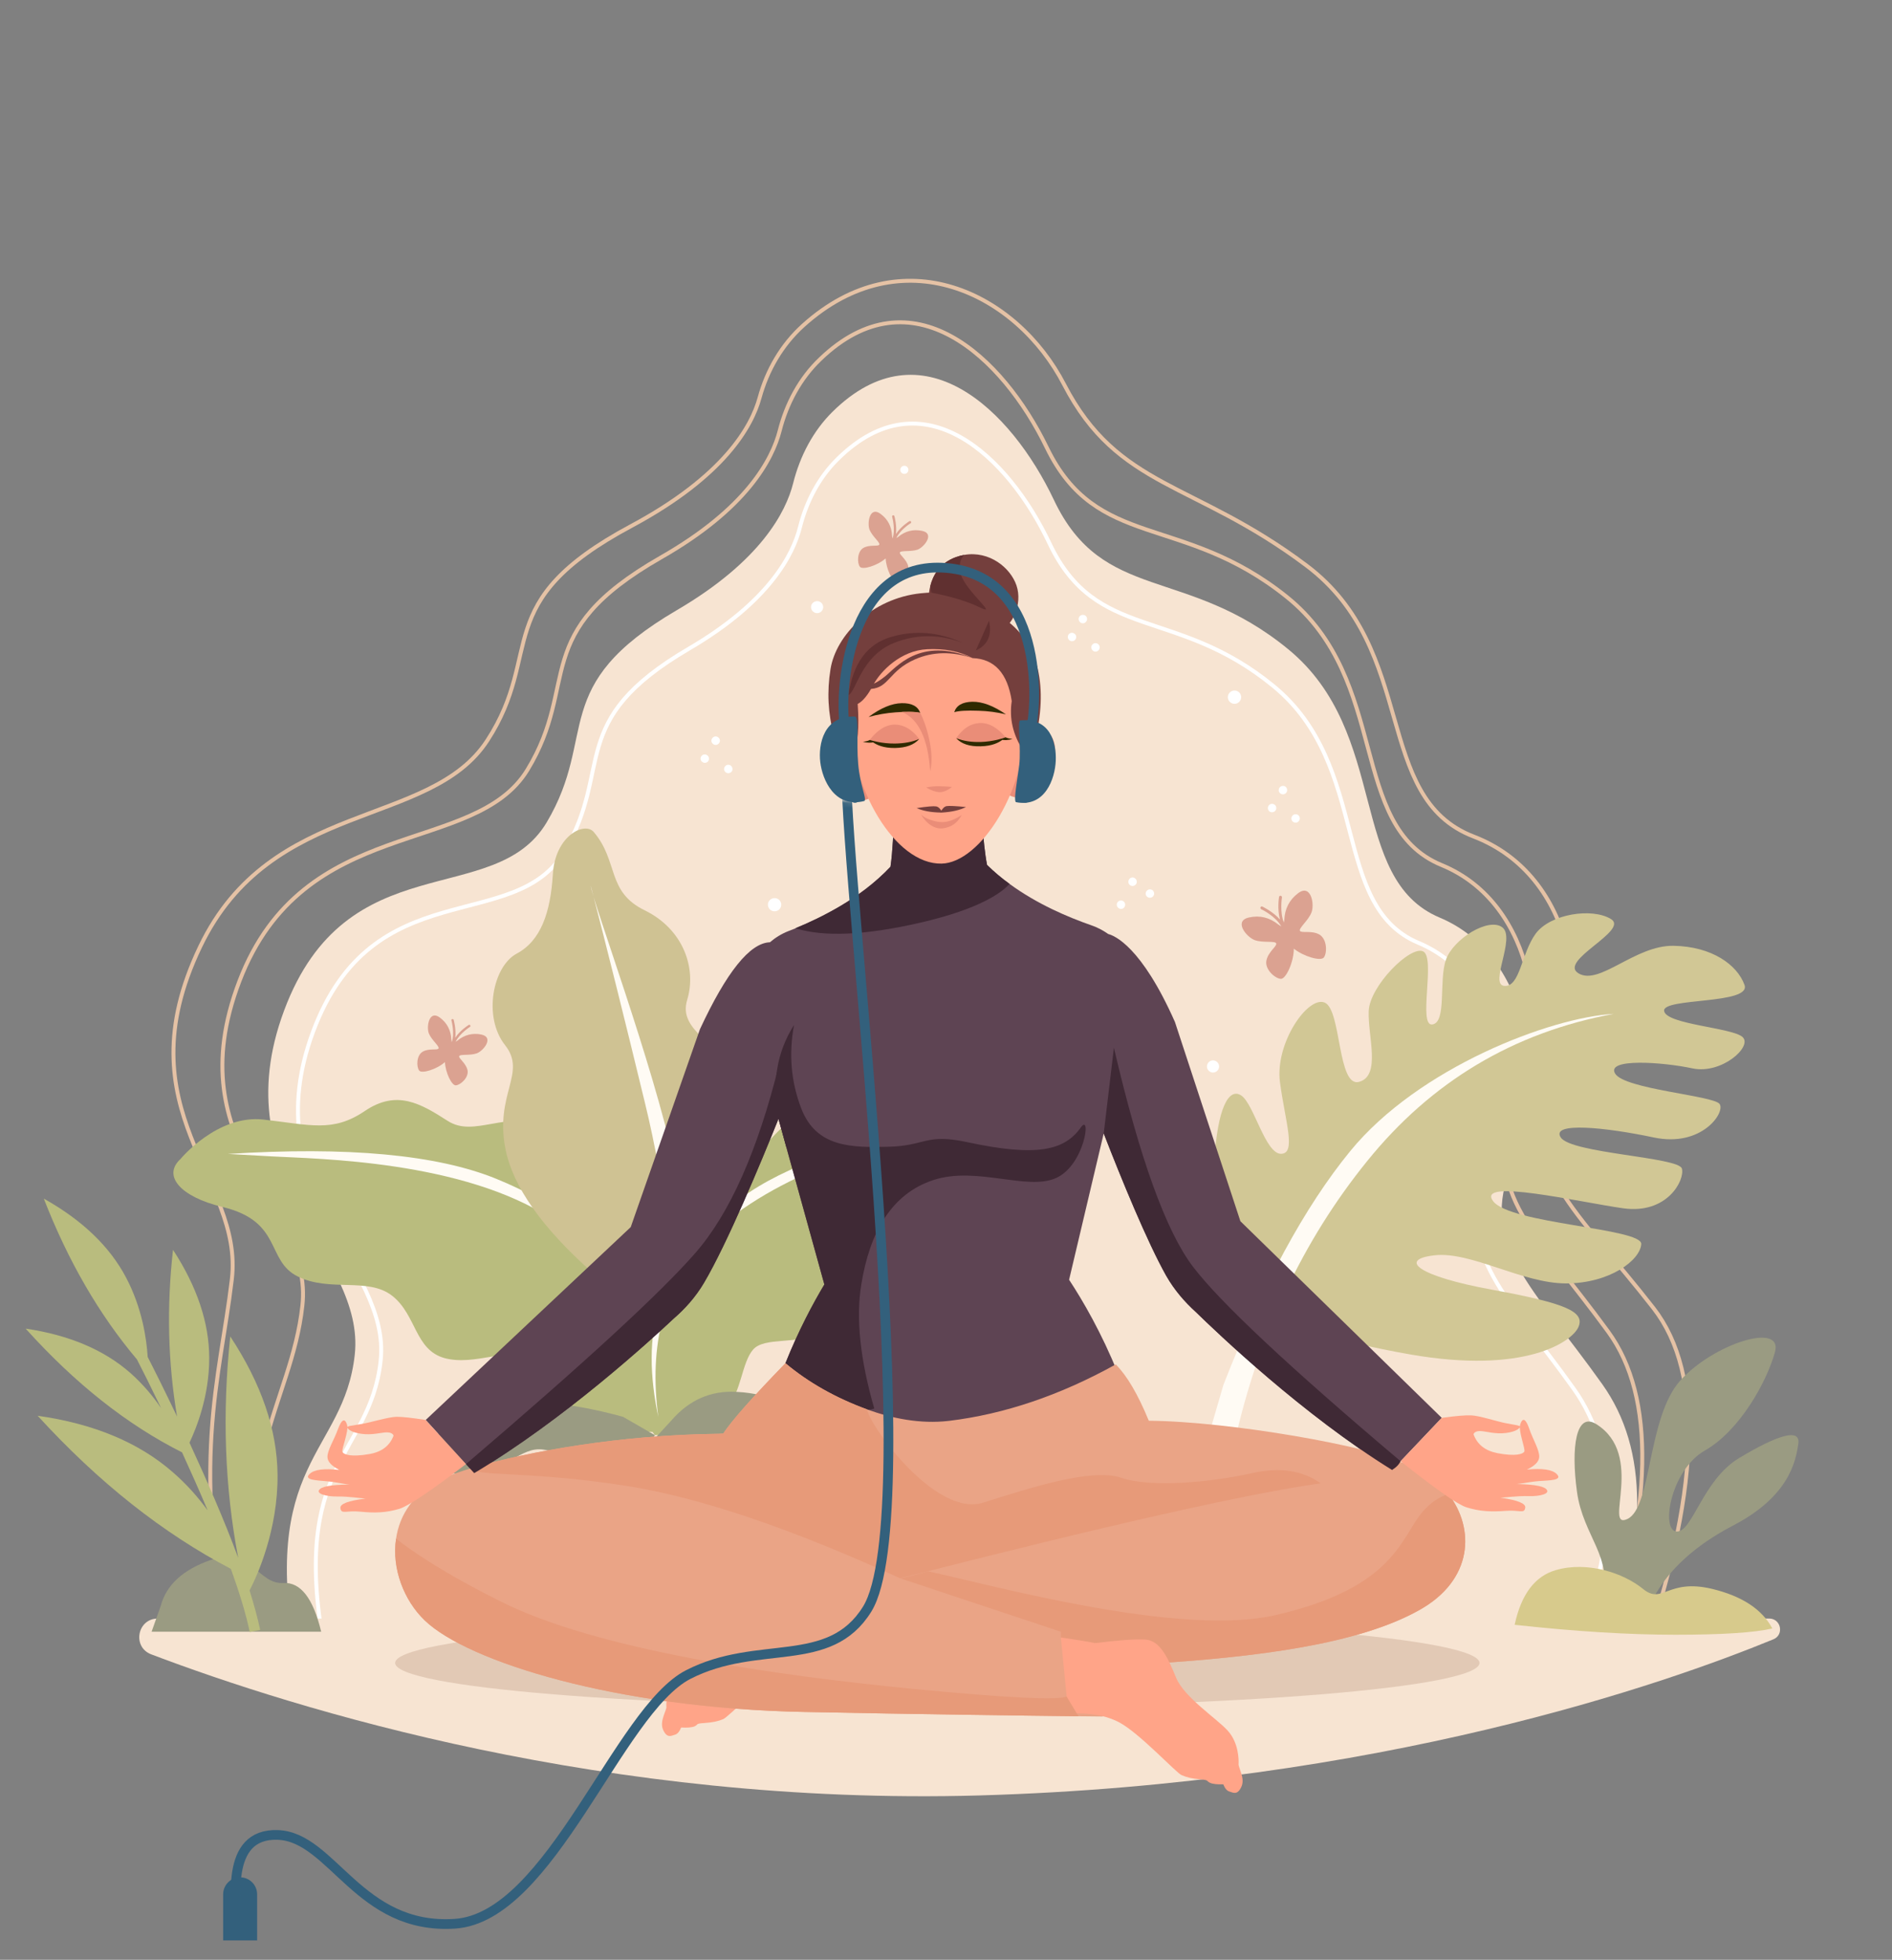 <svg width="390" height="404" viewBox="0 0 390 404" fill="none" xmlns="http://www.w3.org/2000/svg">
<rect x="0" y="0" width="390" height="404" fill="#808080" stroke="none"/>
<g clip-path="url(#clip0_28_27)">
<path d="M54.68 342.673C46.331 301.142 60.04 289.857 62.329 269.172C64.645 248.487 36.15 236.852 49.347 202.269C62.572 167.66 97.746 176.737 108.735 158.691C119.697 140.646 108.87 130.573 136.18 114.951C153.956 104.825 159.208 94.671 160.717 88.799C162.144 83.197 164.918 77.999 169.066 74.04C187.892 55.914 206.692 73.528 215.768 92.247C226.084 113.551 243.644 105.74 265.191 123.005C286.738 140.269 277.715 170.326 297.161 178.326C316.607 186.325 319.893 212.908 312.54 229.176C305.16 245.444 316.822 254.358 331.501 274.531C341.305 287.98 340.847 310.883 330.127 343.238" stroke="#E5C2A5" stroke-width="0.808"/>
<path d="M48.028 343.238C39.032 301.276 45.307 284.685 47.785 263.758C50.29 242.858 24.946 229.176 41.267 195.132C55.892 164.59 88.643 170.865 100.467 152.631C112.317 134.397 100.628 124.217 130.12 108.434C149.27 98.172 154.953 87.91 156.569 82.012C158.131 76.329 161.121 71.104 165.565 67.091C185.872 48.776 209.574 60.358 219.35 79.265C230.501 100.785 246.068 99.115 269.285 116.567C292.528 134.02 282.778 164.401 303.786 172.454C324.767 180.534 328.296 207.414 320.377 223.87C312.432 240.299 324.983 249.295 340.847 269.683C351.405 283.276 350.417 307.974 337.884 343.777" stroke="#E5C2A5" stroke-width="0.808"/>
<path d="M217.25 103.074C227.35 124.378 244.506 116.567 265.541 133.832C286.576 151.096 277.742 181.154 296.757 189.153C315.745 197.125 318.95 223.735 311.759 240.003C304.567 256.271 315.96 265.186 330.289 285.359C339.859 298.807 339.859 317.912 330.289 342.673H61.252C53.118 301.142 70.867 299.93 73.129 279.245C75.392 258.56 45.657 242.939 58.558 208.329C71.433 173.72 101.975 187.564 112.694 169.518C123.414 151.473 112.829 141.4 139.52 125.779C156.865 115.625 162.009 105.498 163.491 99.626C164.891 94.024 167.611 88.826 171.624 84.867C190.02 66.741 208.388 84.355 217.25 103.074V103.074Z" fill="#F7E4D2"/>
<path d="M216.334 112.016C225.976 132.377 242.378 124.917 262.498 141.427C282.644 157.937 274.187 186.702 292.367 194.351C310.547 201.973 313.617 227.425 306.722 242.993C299.854 258.533 310.735 267.071 324.444 286.355C333.602 299.229 333.602 317.508 324.444 341.192H67.123C59.34 301.465 76.308 300.307 78.462 280.511C80.644 260.715 52.202 245.767 64.538 212.666C76.873 179.565 106.069 192.816 116.33 175.551C126.592 158.314 116.465 148.672 141.998 133.724C158.589 124.028 163.491 114.305 164.891 108.703C166.238 103.343 168.824 98.388 172.702 94.59C190.289 77.245 207.85 94.105 216.334 112.016V112.016Z" stroke="white" stroke-width="0.808"/>
<path d="M272.894 197.367C272.274 198.202 268.773 197.206 266.699 195.563C266.699 198.256 265.083 201.865 264.006 201.785C262.821 201.704 260.693 199.845 261.043 198.041C261.366 196.236 263.252 195.078 263.063 194.486C262.902 193.893 260.37 194.405 258.673 193.812C256.976 193.22 254.175 189.826 257.488 189.126C259.679 188.641 261.681 189.126 263.494 190.58C263.656 190.67 263.862 190.805 264.114 190.984C262.956 188.857 260.02 187.429 259.966 187.429C259.831 187.348 259.777 187.16 259.831 187.025C259.912 186.863 260.074 186.81 260.235 186.89C260.343 186.944 262.417 187.941 263.844 189.557C263.252 187.429 263.629 185.032 263.656 184.897C263.683 184.736 263.844 184.628 264.006 184.655C264.167 184.709 264.275 184.843 264.248 185.005C264.248 185.032 263.764 188.022 264.652 190.176C264.688 189.961 264.715 189.79 264.733 189.665C264.823 187.348 265.766 185.508 267.561 184.143C270.254 182.096 271.009 186.433 270.335 188.102C269.689 189.772 267.642 191.361 267.965 191.9C268.315 192.412 270.389 191.738 271.978 192.654C273.567 193.597 273.594 196.425 272.894 197.367V197.367Z" fill="#DBA291"/>
<path d="M93.976 223.735C93.114 223.816 91.821 221.123 91.713 218.941C90.07 220.422 86.946 221.392 86.407 220.692C85.815 219.911 85.815 217.594 87.108 216.813C88.4 216.032 90.124 216.571 90.394 216.14C90.663 215.709 88.966 214.416 88.401 213.043C87.862 211.696 88.427 208.114 90.663 209.757C92.153 210.87 92.943 212.378 93.033 214.282C93.069 214.425 93.096 214.614 93.114 214.847C93.787 212.989 93.06 210.403 93.06 210.376C93.006 210.242 93.087 210.107 93.222 210.08C93.356 210.053 93.491 210.107 93.518 210.242C93.545 210.349 94.056 212.154 93.841 213.931C94.838 212.396 96.507 211.346 96.615 211.292C96.723 211.211 96.858 211.238 96.938 211.373C97.019 211.481 96.965 211.642 96.858 211.696C96.831 211.723 94.73 213.043 93.922 214.766C94.066 214.659 94.182 214.578 94.272 214.524C95.744 213.321 97.387 212.899 99.201 213.258C101.921 213.824 99.659 216.625 98.285 217.137C96.885 217.648 94.784 217.244 94.649 217.729C94.541 218.241 96.076 219.157 96.373 220.638C96.669 222.119 94.945 223.654 93.976 223.735V223.735Z" fill="#DBA291"/>
<path d="M184.822 119.907C183.96 119.988 182.667 117.268 182.559 115.113C180.89 116.594 177.792 117.537 177.254 116.837C176.661 116.083 176.661 113.739 177.954 112.958C179.247 112.204 180.97 112.716 181.24 112.285C181.509 111.881 179.812 110.588 179.247 109.215C178.708 107.841 179.247 104.259 181.509 105.929C182.999 107.024 183.789 108.523 183.879 110.427C183.915 110.588 183.942 110.786 183.96 111.019C184.633 109.161 183.906 106.575 183.906 106.548C183.852 106.414 183.933 106.279 184.068 106.225C184.202 106.198 184.337 106.279 184.364 106.414C184.391 106.494 184.903 108.326 184.687 110.077C185.684 108.541 187.354 107.491 187.461 107.437C187.569 107.383 187.704 107.41 187.784 107.518C187.865 107.626 187.811 107.787 187.704 107.868C187.677 107.868 185.576 109.188 184.768 110.911C184.912 110.822 185.028 110.75 185.118 110.696C186.59 109.475 188.233 109.053 190.047 109.43C192.767 109.969 190.505 112.797 189.131 113.309C187.731 113.793 185.63 113.416 185.495 113.901C185.36 114.386 186.923 115.302 187.219 116.783C187.515 118.264 185.791 119.826 184.822 119.907Z" fill="#DBA291"/>
<path d="M145.984 156.914C145.688 157.291 145.149 157.371 144.772 157.075C144.368 156.806 144.287 156.267 144.584 155.863C144.853 155.486 145.418 155.405 145.796 155.702C146.173 155.971 146.253 156.51 145.984 156.914Z" fill="white"/>
<path d="M148.219 153.197C147.923 153.601 147.384 153.682 147.007 153.385C146.603 153.089 146.523 152.55 146.819 152.173C147.115 151.769 147.654 151.689 148.031 151.985C148.435 152.281 148.516 152.82 148.219 153.197Z" fill="white"/>
<path d="M150.832 159.041C150.536 159.418 149.997 159.499 149.62 159.23C149.216 158.934 149.135 158.395 149.431 158.018C149.701 157.614 150.266 157.533 150.643 157.829C151.02 158.126 151.101 158.664 150.832 159.041Z" fill="white"/>
<path d="M262.902 167.094C262.632 167.472 262.094 167.552 261.69 167.283C261.312 166.987 261.232 166.448 261.528 166.044C261.797 165.667 262.336 165.586 262.74 165.882C263.117 166.152 263.198 166.717 262.902 167.094Z" fill="white"/>
<path d="M265.164 163.378C264.868 163.782 264.329 163.862 263.925 163.566C263.548 163.297 263.467 162.731 263.763 162.354C264.033 161.977 264.598 161.896 264.975 162.166C265.353 162.462 265.433 163.001 265.164 163.378V163.378Z" fill="white"/>
<path d="M267.75 169.222C267.48 169.626 266.942 169.707 266.538 169.411C266.161 169.114 266.08 168.576 266.376 168.199C266.645 167.822 267.184 167.741 267.588 168.01C267.965 168.306 268.046 168.845 267.75 169.222Z" fill="white"/>
<path d="M221.667 131.839C221.37 132.216 220.832 132.297 220.455 132C220.078 131.731 219.997 131.192 220.266 130.788C220.562 130.411 221.101 130.33 221.478 130.627C221.882 130.896 221.963 131.435 221.667 131.839Z" fill="white"/>
<path d="M223.902 128.122C223.633 128.526 223.067 128.607 222.69 128.31C222.313 128.014 222.232 127.475 222.502 127.098C222.798 126.721 223.337 126.641 223.741 126.91C224.118 127.206 224.198 127.745 223.902 128.122Z" fill="white"/>
<path d="M226.515 133.966C226.218 134.37 225.68 134.451 225.303 134.155C224.926 133.859 224.845 133.32 225.114 132.943C225.41 132.539 225.949 132.458 226.326 132.754C226.73 133.051 226.811 133.589 226.515 133.966Z" fill="white"/>
<path d="M232.898 182.446C232.521 182.123 232.494 181.585 232.79 181.207C233.086 180.83 233.652 180.777 234.002 181.1C234.379 181.396 234.433 181.962 234.137 182.312C233.814 182.689 233.275 182.743 232.898 182.446Z" fill="white"/>
<path d="M236.48 184.87C236.103 184.574 236.049 184.009 236.372 183.658C236.669 183.281 237.207 183.227 237.584 183.524C237.961 183.847 238.015 184.386 237.692 184.763C237.396 185.113 236.857 185.167 236.48 184.87Z" fill="white"/>
<path d="M230.528 187.16C230.151 186.863 230.097 186.325 230.393 185.948C230.716 185.571 231.255 185.517 231.632 185.84C231.982 186.136 232.036 186.675 231.74 187.052C231.444 187.429 230.878 187.483 230.528 187.16Z" fill="white"/>
<path d="M107.819 200.68C107.819 201.3 107.308 201.785 106.715 201.785C106.096 201.785 105.611 201.3 105.611 200.68C105.611 200.088 106.096 199.576 106.715 199.576C107.308 199.576 107.819 200.088 107.819 200.68Z" fill="white"/>
<path d="M255.845 143.716C255.845 144.47 255.226 145.09 254.471 145.09C253.717 145.09 253.098 144.47 253.098 143.716C253.098 142.962 253.717 142.343 254.471 142.343C255.226 142.343 255.845 142.962 255.845 143.716Z" fill="white"/>
<path d="M161.04 186.486C161.04 187.268 160.42 187.86 159.666 187.86C158.912 187.86 158.292 187.268 158.292 186.486C158.292 185.732 158.912 185.14 159.666 185.14C160.42 185.14 161.04 185.732 161.04 186.486Z" fill="white"/>
<path d="M187.246 96.852C187.246 97.31 186.896 97.687 186.411 97.687C185.953 97.687 185.576 97.31 185.576 96.852C185.576 96.394 185.953 96.017 186.411 96.017C186.896 96.017 187.246 96.394 187.246 96.852Z" fill="white"/>
<path d="M251.293 219.857C251.293 220.53 250.728 221.096 250.028 221.096C249.354 221.096 248.789 220.53 248.789 219.857C248.789 219.157 249.354 218.591 250.028 218.591C250.728 218.591 251.293 219.157 251.293 219.857Z" fill="white"/>
<path d="M169.685 125.159C169.685 125.833 169.12 126.398 168.446 126.398C167.746 126.398 167.181 125.833 167.181 125.159C167.181 124.459 167.746 123.92 168.446 123.92C169.12 123.92 169.685 124.459 169.685 125.159Z" fill="white"/>
<path d="M32.541 333.65H364.683C367.134 333.65 367.807 337.017 365.545 337.933C343.325 347.063 284.394 367.748 201.844 370.118C125.057 372.299 60.902 352.315 31.167 341.03C27.208 339.522 28.285 333.65 32.541 333.65V333.65Z" fill="#F7E4D2"/>
<path d="M137.392 294.489L134.51 295.189C126.556 294.776 121.169 293.744 118.35 292.092C114.149 289.614 112.21 282.396 108.681 279.972C105.126 277.548 97.854 281.642 91.659 279.972C85.492 278.275 85.869 271.111 80.886 267.152C75.876 263.193 68.012 266.425 61.386 263.139C54.761 259.88 58.316 251.8 45.873 248.81C37.066 246.682 33.483 242.346 37.2 238.926C37.2 238.926 44.795 229.714 54.33 230.792C63.891 231.869 68.578 233.512 75.176 229.041C81.802 224.543 86.731 227.506 92.279 231.061C97.827 234.616 103.995 228.799 113.879 231.95C123.791 235.101 125.999 241.781 127.373 245.039C128.747 248.325 142.51 250.938 143.237 264.081C143.722 272.826 141.773 282.962 137.392 294.489V294.489Z" fill="#B9BC7E"/>
<path d="M135.453 290.368C133.37 272.503 126.188 259.503 113.906 251.369C95.484 239.195 65.292 238.899 56.134 238.387C50.029 238.046 46.977 237.875 46.977 237.875C71.612 236.313 90.043 238.019 102.271 242.993C127.427 253.227 134.618 269.953 135.453 290.368Z" fill="#FFFBF4"/>
<path d="M121.933 262.169C111.662 252.994 105.755 244.591 104.21 236.959C101.894 225.513 108.681 221.23 104.103 215.44C99.524 209.649 101.571 199.226 106.5 196.586C111.455 193.947 113.475 188.183 113.96 180.211C114.418 172.266 120.505 169.303 122.39 171.511C127.562 177.598 124.976 183.82 132.921 187.671C140.84 191.55 143.641 199.576 141.648 206.121C139.655 212.693 148.408 214.793 154.199 224.813C159.962 234.832 155.788 243.208 153.337 249.483C150.886 255.786 157.673 263.354 155.195 270.599C153.561 275.429 147.061 281.821 135.695 289.776C130.201 287.729 125.613 278.527 121.933 262.169V262.169Z" fill="#CFC293"/>
<path d="M139.089 240.084C142.16 254.233 142.51 268.858 140.14 283.958C139.457 263.166 137.069 244.339 132.975 227.479C128.899 210.637 125.165 195.671 121.771 182.581C122.148 185.867 134.484 218.86 139.089 240.084V240.084Z" fill="#FFFBF4"/>
<path d="M124.006 272.404C121.906 261.63 132.49 256.675 132.921 253.739C133.379 250.83 133.81 244.959 141.163 240.38C148.543 235.774 154.71 239.249 158.481 235.209C162.225 231.196 165.618 227.775 171.894 230.065C178.169 232.327 181.644 230.038 189.131 227.183C196.646 224.355 204.672 230.253 204.672 230.253C208.416 232.273 206.369 236.502 199.689 240.03C190.236 245.039 194.787 250.83 190.074 254.843C185.388 258.856 178.358 257.86 175.126 262.088C171.894 266.317 173.671 272.054 169.012 274.693C164.353 277.306 157.619 275.501 155.249 278.194C152.879 280.888 152.798 287.109 149.889 289.964C147.95 291.886 143.802 293.834 137.446 295.809L134.968 295.836C129.061 287.397 125.407 279.586 124.006 272.404V272.404Z" fill="#B9BC7E"/>
<path d="M152.825 246.925C161.713 240.389 176.293 235.218 196.565 231.411C196.565 231.411 194.123 232.174 189.239 233.701C181.94 235.99 157.538 242.454 145.122 256.109C136.863 265.213 133.72 277.207 135.695 292.092C132.194 275.393 134.564 260.365 152.825 246.925Z" fill="#FFFBF4"/>
<path d="M134.968 295.836C133.227 299.463 130.659 301.77 127.265 302.758C122.175 304.212 120.182 301.842 114.122 299.418C108.089 296.967 106.769 302.111 98.097 303.323C92.315 304.131 87.898 304.006 84.845 302.946C86.156 298.475 90.367 294.615 97.477 291.365C104.587 288.115 114.903 288.348 128.423 292.065L134.968 295.836Z" fill="#9A9B82"/>
<path d="M138.416 292.792C142.061 288.591 146.514 286.634 151.775 286.921C159.693 287.325 161.094 290.099 164.972 290.261C168.85 290.449 170.978 289.21 176.284 291.015C179.767 292.218 182.542 293.636 184.606 295.27C181.033 300.459 176.446 302.381 170.843 301.034C162.467 299.014 156.138 297.721 153.391 300.522C151.577 302.39 144.925 301.617 133.433 298.206L138.416 292.792Z" fill="#9A9B82"/>
<path d="M250.297 239.383C250.97 228.422 253.286 224.112 255.872 225.836C258.458 227.56 260.828 237.875 264.06 237.848C267.265 237.821 264.922 231.223 263.844 223.116C262.767 215.036 269.635 205.178 273.082 206.686C276.53 208.195 275.668 224.328 280.193 223.008C284.718 221.688 281.917 213.554 282.132 208.41C282.347 203.239 290.751 194.836 293.363 196.129C295.976 197.421 292.232 211.615 295.249 211.184C298.265 210.753 296.541 202.162 298.05 197.852C299.558 193.543 306.884 189.018 309.685 191.173C312.486 193.327 306.884 203.023 310.116 203.239C313.348 203.454 313.563 196.559 316.553 192.466C319.569 188.372 328.188 187.079 332.066 189.449C335.945 191.819 321.078 198.068 325.387 200.653C329.696 203.239 337.022 194.836 344.967 194.97C352.94 195.105 358.111 198.93 359.592 203.023C361.101 207.117 342.597 205.609 343.028 208.41C343.459 211.184 357.034 211.831 359.188 213.77C361.343 215.709 354.879 221.527 348.846 220.234C342.813 218.941 330.989 218.079 332.928 221.311C334.867 224.543 353.155 225.836 354.448 227.56C355.741 229.283 350.785 236.582 340.901 234.482C330.989 232.381 319.569 231.223 321.724 234.482C323.879 237.767 346.045 238.522 346.691 240.892C347.338 243.262 343.675 250.372 334.571 249.079C325.468 247.787 304.298 242.831 307.746 247.571C311.193 252.311 338.53 253.173 338.315 256.459C338.099 259.772 331.851 264.566 322.801 264.566C313.779 264.566 303.221 257.914 295.679 258.775C288.165 259.637 292.232 263.058 307.53 265.859C322.801 268.66 326.68 270.384 325.387 273.508C324.094 276.632 314.21 283.312 290.751 279.218C275.093 276.489 263.467 272.682 255.872 267.798C254.795 265.105 249.623 250.372 250.297 239.383V239.383Z" fill="#D1C795"/>
<path d="M252.182 285.493C260.244 264.809 268.962 248.738 278.334 237.283C292.394 220.099 319.542 209.73 332.632 209.003C312.001 212.827 295.06 222.945 281.809 239.357C268.54 255.75 259.409 275.16 254.418 297.586L248.977 296.509L252.182 285.493Z" fill="#FFFBF4"/>
<path d="M33.133 331.038C34.282 326.746 37.685 323.604 43.341 321.611C51.798 318.648 53.064 326.647 58.397 326.324C61.952 326.109 64.556 329.458 66.207 336.37H31.248L33.133 331.038Z" fill="#9A9B82"/>
<path d="M51.475 336.424C50.721 332.734 49.32 328.237 47.597 323.415C33.537 316.054 20.259 305.532 7.762 291.85C19.308 293.484 28.573 297.344 35.557 303.431C38.466 305.936 40.863 308.683 42.802 311.349C41.079 307.255 39.274 303.215 37.523 299.391C26.23 293.717 15.483 285.215 5.284 273.885C14.262 275.214 21.462 278.266 26.885 283.042C29.497 285.359 31.598 287.89 33.214 290.287C31.086 285.87 29.309 282.315 28.232 280.241C20.421 270.976 14.02 259.925 9.028 247.086C16.946 251.521 22.593 256.935 25.969 263.327C29.309 269.63 30.225 276.067 30.44 279.73C31.787 282.342 33.968 286.705 36.5 292.011C34.615 280.861 34.336 269.405 35.665 257.644C40.621 265.257 43.108 272.673 43.126 279.891C43.153 287.729 40.513 294.327 39.059 297.398C42.479 304.831 46.223 313.315 49.105 321.153C46.322 306.573 45.774 291.356 47.462 275.501C53.872 285.215 57.122 294.705 57.212 303.97C57.319 315.416 52.983 324.897 51.448 327.859C52.364 330.822 53.118 333.569 53.63 335.993L51.475 336.424Z" fill="#B9BC7E"/>
<path d="M325.064 307.525C323.798 298.287 324.875 291.015 328.996 293.546C339.258 299.903 330.397 315.497 335.46 313.127C340.523 310.757 339.527 292.173 346.368 284.578C353.209 276.982 367.645 272.404 365.868 278.76C364.09 285.089 358.515 294.974 351.431 299.014C344.321 303.081 342.301 315.497 345.587 315.713C348.9 315.901 350.92 305.101 358.515 300.549C366.137 295.97 371.201 294.22 370.689 297.64C370.177 301.061 368.911 308.414 357.249 314.474C349.474 318.532 343.989 323.523 340.793 329.449H330.127C332.686 321.072 326.33 316.763 325.064 307.525V307.525Z" fill="#9A9B82"/>
<path d="M320.728 323.658C327.192 321.799 334.598 324.223 338.665 327.536C342.732 330.876 343.675 325.328 352.913 327.536C359.09 329.027 363.228 331.747 365.329 335.697C361.63 336.559 354.969 336.99 345.345 336.99C335.72 336.99 324.678 336.308 312.217 334.943C313.563 328.658 316.4 324.897 320.728 323.658V323.658Z" fill="#D7CA8C"/>
<path d="M304.972 342.807C304.972 347.871 254.929 351.965 193.198 351.965C131.494 351.965 81.452 347.871 81.452 342.807C81.452 337.744 131.494 333.65 193.198 333.65C254.929 333.65 304.972 337.744 304.972 342.807Z" fill="#E2C9B5"/>
<path d="M297.188 292.281L288.704 301.222C288.704 301.222 288.695 301.231 288.677 301.249L287.088 302.919C287.088 302.937 287.088 302.946 287.088 302.946L286.98 303.054C286.98 303.027 286.953 303.027 286.953 303.027C268.611 291.688 250.943 274.801 246.472 270.438C244.21 268.391 242.055 265.913 240.385 262.977C236.48 256.028 231.174 243.1 227.511 233.647L227.026 235.694L220.374 263.812C223.229 268.148 227.107 274.828 230.42 283.069C232.117 287.244 233.652 291.823 234.837 296.698L196.726 319.133V319.699L196.215 319.429L195.703 319.726V319.16L156.73 298.206C157.996 292.038 159.828 286.301 161.821 281.265C161.848 281.184 161.875 281.103 161.902 281.022C164.622 274.208 167.638 268.606 169.928 264.782L162.09 236.502L161.04 232.677L160.474 230.63C156.757 239.895 149.889 256.378 145.095 264.485C143.371 267.394 141.19 269.818 138.847 271.838C134.322 276.094 116.277 292.658 97.746 303.673L96.05 301.815L87.754 292.712L130.013 252.958L144.287 212.154C149.764 200.375 154.558 194.405 158.67 194.243V194.27C159.801 193.301 161.094 192.493 162.548 191.927C163.033 191.738 163.518 191.55 164.002 191.361V191.334C166.777 190.203 169.901 188.722 173.025 186.89C176.715 184.736 180.405 182.016 183.556 178.676C184.014 175.525 184.202 171.054 184.256 168.172C184.274 167.005 184.283 166.035 184.283 165.263L193.279 166.179L202.221 164.913C202.275 166.457 202.373 168.208 202.517 170.165C202.706 172.804 203.002 175.929 203.46 178.299C204.914 179.726 206.476 181.046 208.092 182.204C213.748 186.352 220.024 189.018 224.953 190.742C226.218 191.173 227.377 191.792 228.454 192.546C229.72 192.87 235.295 195.105 242.19 210.673L255.683 251.746L297.188 292.281Z" fill="#5E4453"/>
<path d="M208.092 182.204C206.665 183.847 202.221 187.321 189.697 190.203C178.385 192.807 169.82 193.193 164.002 191.361V191.334C166.777 190.203 169.901 188.722 173.025 186.89C176.715 184.736 180.405 182.015 183.556 178.676C184.014 175.525 184.202 171.054 184.256 168.172L202.517 170.165C202.706 172.804 203.002 175.929 203.46 178.299C204.914 179.726 206.476 181.046 208.092 182.204V182.204Z" fill="#3F2935"/>
<path d="M217.654 242.858C211.701 245.497 201.305 240.38 192.471 243.235C183.637 246.09 179.247 254.251 177.55 264.728C176.401 271.694 177.29 280.241 180.216 290.368C174.955 291.823 168.85 288.707 161.902 281.022C164.622 274.208 167.638 268.606 169.928 264.782L161.04 232.677L160.474 230.63C159.056 223.322 160.124 216.876 163.679 211.292C162.566 217.253 163.051 222.963 165.134 228.422C168.231 236.582 175.557 236.582 183.206 236.394C190.855 236.205 190.747 233.593 199.393 235.451C213.802 238.549 219.431 237.148 222.798 232.408C225.006 229.31 223.606 240.218 217.654 242.858V242.858Z" fill="#3F2935"/>
<path d="M179.354 164.482C177.056 165.757 174.641 164.904 172.109 161.923C168.312 157.452 169.201 151.688 171.894 151.527C173.689 151.419 175.27 152.757 176.634 155.54L179.354 164.482Z" fill="#EA8D78"/>
<path d="M210.435 154.894C211.692 152.057 213.219 150.665 215.014 150.719C217.707 150.773 218.839 156.483 215.203 161.088C212.797 164.177 210.417 165.128 208.065 163.943L210.435 154.894Z" fill="#EA8D78"/>
<path d="M211.647 146.275C211.971 162.947 202.005 177.868 194.087 178.029C184.499 178.218 175.207 162.543 174.91 146.975C174.695 135.475 181.59 126.021 193.09 125.779C204.591 125.563 211.405 134.774 211.647 146.275V146.275Z" fill="#FFA488"/>
<path d="M185.872 144.955C187.937 144.919 189.203 145.584 189.67 146.948C188.772 146.697 187.093 146.661 184.633 146.841C182.694 146.984 180.827 147.307 179.031 147.81C181.545 145.943 183.825 144.991 185.872 144.955Z" fill="#2F2A00"/>
<path d="M183.987 153.52C181.347 153.412 179.776 153.08 179.274 152.523C180.925 150.405 182.676 149.354 184.526 149.372C186.375 149.408 188.027 150.396 189.481 152.335C188.53 153.251 186.698 153.646 183.987 153.52V153.52Z" fill="#EA8D78"/>
<path d="M189.481 152.335C188.44 153.538 186.77 154.157 184.472 154.193C182.075 154.22 180.728 153.547 179.974 153.035C179.624 153.089 178.87 153.197 177.873 152.901C178.519 152.847 178.995 152.721 179.301 152.523C179.283 152.523 179.274 152.523 179.274 152.523C179.292 152.523 179.301 152.523 179.301 152.523L179.327 152.55C179.705 152.658 181.832 153.305 184.445 153.278C186.366 153.26 188.045 152.945 189.481 152.335V152.335Z" fill="#2F2A00"/>
<path d="M207.365 147.271C205.552 146.823 203.666 146.571 201.709 146.517C199.267 146.428 197.597 146.526 196.699 146.814C197.13 145.431 198.369 144.713 200.416 144.659C202.481 144.623 204.797 145.494 207.365 147.271V147.271Z" fill="#2F2A00"/>
<path d="M197.104 152.173C198.468 150.18 200.075 149.139 201.925 149.049C203.774 148.959 205.561 149.938 207.284 151.985C206.8 152.559 205.246 152.954 202.625 153.17C199.932 153.385 198.091 153.053 197.104 152.173V152.173Z" fill="#EA8D78"/>
<path d="M206.611 152.523C205.884 153.062 204.564 153.789 202.167 153.843C199.869 153.915 198.181 153.358 197.104 152.173C198.558 152.748 200.246 153.008 202.167 152.954C204.78 152.874 206.88 152.146 207.23 152.012L207.284 151.985C207.608 152.164 208.083 152.272 208.712 152.308C207.742 152.658 206.961 152.577 206.611 152.523V152.523Z" fill="#2F2A00"/>
<path d="M193.764 162.085C194.662 162.103 195.487 162.148 196.242 162.219C195.272 162.974 194.392 163.333 193.602 163.297C192.794 163.243 191.896 162.92 190.909 162.327C191.914 162.13 192.866 162.049 193.764 162.085V162.085Z" fill="#EA8D78"/>
<path d="M194.248 167.498C194.177 167.498 194.114 167.498 194.06 167.498C193.988 167.498 193.925 167.507 193.871 167.525C193.871 167.507 193.871 167.498 193.871 167.498C191.878 167.463 190.235 167.157 188.943 166.583C191.061 166.26 192.399 166.143 192.956 166.233C193.467 166.313 193.845 166.798 194.033 167.121C194.249 166.771 194.599 166.286 195.11 166.179C195.649 166.089 196.987 166.152 199.123 166.367C197.849 166.996 196.215 167.373 194.222 167.498C194.24 167.498 194.248 167.498 194.248 167.498V167.498Z" fill="#743F3D"/>
<path d="M189.858 167.849C190.289 168.441 191.277 168.926 192.821 169.303C195.137 169.869 196.834 168.899 198.235 168.01C197.391 169.626 196.098 170.542 194.356 170.757C191.717 171.081 189.966 168.199 189.858 167.849V167.849Z" fill="#EA8D78"/>
<path d="M200.47 135.663C197.813 134.263 194.688 133.652 191.097 133.832C185.711 134.101 181.509 138.303 179.947 141.292C178.906 143.285 177.855 144.56 176.796 145.117C177.137 149.947 176.841 153.385 175.907 155.432C174.668 153.349 173.33 152.048 171.894 151.527C170.673 147.128 170.439 142.594 171.194 137.926C172.325 130.896 179.758 123.355 189.778 122.304C196.439 121.622 201.458 122.906 204.833 126.156C209.268 128.652 212.15 132.018 213.479 136.256C214.79 140.511 214.879 145.395 213.748 150.907C212.617 151.482 211.683 152.766 210.947 154.759C208.811 151.545 208.011 148.133 208.55 144.524C207.688 138.779 204.995 135.825 200.47 135.663V135.663Z" fill="#743F3D"/>
<path d="M206.422 129.738C205.094 130.169 200.111 128.05 191.474 123.382C191.421 122.61 191.519 121.739 191.771 120.769C192.282 118.749 193.602 116.083 197.05 114.844C197.642 114.628 198.217 114.476 198.773 114.386C203.972 113.497 208.281 117.052 209.52 120.661C210.893 124.701 208.442 129.118 206.422 129.738Z" fill="#743F3D"/>
<path d="M189.67 146.948C190.496 148.51 191.151 150.485 191.636 152.874C192.103 155.244 192.139 157.282 191.744 158.987C191.277 152.254 189.329 148.178 185.899 146.76C187.785 146.724 189.041 146.787 189.67 146.948V146.948Z" fill="#EA8D78"/>
<path d="M182.371 139.488C180.845 140.691 179.74 141.229 179.058 141.104L179.543 142.019C183.341 141.723 183.206 138.276 188.646 135.906C192.273 134.326 196.215 134.245 200.47 135.663C189.535 131.138 184.687 137.683 182.371 139.488V139.488Z" fill="#743F3D"/>
<path d="M172.648 342.188C168.357 341.865 164.828 342.412 162.063 343.831C157.889 345.932 150.186 353.931 149.081 354.389C147.95 354.847 146.981 355.062 145.122 355.197C143.291 355.305 143.991 355.493 143.183 355.87C142.626 356.104 141.702 356.184 140.409 356.113C140.068 356.956 139.646 357.45 139.143 357.594C138.389 357.809 137.5 358.402 136.692 356.597C135.884 354.82 137.419 352.638 137.365 351.857C137.311 351.103 137.365 347.494 139.762 345.016C142.133 342.538 148.839 338.337 150.563 334.35C152.313 330.391 153.983 326.755 157.054 326.621C159.101 326.531 162.557 326.836 167.423 327.536C168.644 327.303 170.996 326.962 174.479 326.513L172.648 342.188Z" fill="#FFA488"/>
<path d="M292.528 331.926C280.112 338.875 259.562 341.622 235.753 343.05C232.844 343.229 229.899 343.391 226.919 343.535L227.323 353.85C226.12 353.85 224.45 353.832 222.313 353.796C212.482 353.689 189.589 353.392 165.726 352.907C127.131 352.153 96.4 342.565 87.539 334.027C83.256 329.906 80.725 323.335 81.64 317.194C82.341 312.319 85.222 307.74 91.121 304.831C92.521 304.158 94.972 303.269 98.285 302.327C108.654 299.364 127.427 295.782 148.139 295.566C148.462 295.539 148.785 295.539 149.081 295.513C150.895 292.783 155.168 287.953 161.902 281.022C166.642 284.991 172.244 288.16 178.708 290.53C183.825 292.388 189.697 293.6 195.622 292.9C207.042 291.517 218.497 287.639 229.989 281.265C232.305 283.581 234.577 287.45 236.803 292.873C253.96 293.035 282.374 298.233 288.488 301.303C288.524 301.339 288.56 301.366 288.596 301.384C292.744 302.488 296.191 304.912 298.561 307.983C304.056 315.093 303.706 325.705 292.528 331.926Z" fill="#EAA486"/>
<path d="M96.05 301.815C88.76 307.381 84.19 310.452 82.341 311.026C79.593 311.861 77.169 311.915 74.26 311.619C71.325 311.322 70.355 312.238 70.167 310.891C70.059 310.012 71.783 309.356 75.338 308.925C74.826 308.925 71.756 308.441 69.493 308.494C67.204 308.521 64.834 307.875 65.992 306.932C66.764 306.286 69.152 305.99 73.156 306.043C71.81 306.205 69.736 305.559 67.5 305.37C65.265 305.155 62.437 305.101 63.864 303.808C64.798 302.928 66.836 302.668 69.978 303.027C68.344 302.201 67.518 301.312 67.5 300.361C67.473 298.933 68.874 296.832 69.655 294.624C70.463 292.442 71.109 292.334 71.54 293.708C71.944 295.082 70.328 298.771 70.598 299.31C70.867 299.849 72.348 300.414 76.146 299.741C78.678 299.31 80.338 298.044 81.129 295.943C80.949 295.495 80.473 295.27 79.701 295.27C78.543 295.297 76.658 295.89 74.476 295.566C72.294 295.27 71.648 294.543 71.594 294.247C71.54 293.95 72.51 293.897 74.503 293.546C76.469 293.223 79.97 292.119 81.694 292.065C82.843 292.047 84.854 292.263 87.727 292.711L96.05 301.815Z" fill="#FFA488"/>
<path d="M272.221 305.774C257.012 307.929 228.113 314.456 185.522 325.355C163.096 315.084 144.368 308.746 129.339 306.34C107.9 302.919 95.403 304.616 98.285 302.327C108.654 299.364 127.427 295.782 148.139 295.566C148.462 295.539 148.785 295.539 149.081 295.513C150.895 292.783 155.168 287.953 161.902 281.022C166.642 284.991 172.244 288.16 178.708 290.53C179.489 294.301 192.956 312.804 202.652 309.76C212.348 306.717 225.06 302.542 231.147 304.643C237.234 306.717 249.597 305.586 258.108 303.673C263.781 302.398 268.486 303.099 272.221 305.774V305.774Z" fill="#E79A79"/>
<path d="M288.704 301.222C288.704 301.222 288.695 301.231 288.677 301.249C288.623 301.411 288.192 302.246 287.088 302.919C287.088 302.937 287.088 302.946 287.088 302.946C287.034 302.964 286.989 302.991 286.953 303.027C268.612 291.688 250.943 274.801 246.472 270.438C244.21 268.391 242.055 265.913 240.385 262.977C236.48 256.028 231.174 243.1 227.511 233.647L229.612 215.978C234.909 238.746 240.34 253.793 245.907 261.119C251.491 268.462 265.757 281.83 288.704 301.222V301.222Z" fill="#3F2935"/>
<path d="M162.09 236.502L161.04 232.677L160.474 230.63C156.757 239.895 149.889 256.378 145.095 264.485C143.371 267.394 141.19 269.818 138.847 271.838C134.322 276.094 116.276 292.658 97.746 303.673L96.05 301.815C120.397 281.022 136.144 266.532 143.291 258.345C150.437 250.175 156.21 237.175 160.609 219.345L162.09 236.502Z" fill="#3F2935"/>
<path d="M292.528 331.926C280.112 338.875 259.562 341.622 235.753 343.05C229.109 341.973 223.417 340.141 218.677 337.555V336.37L185.549 325.355C185.747 325.409 187.659 324.924 191.286 323.9C206.369 327.267 243.537 337.394 262.902 332.95C287.788 327.24 288.731 316.763 293.309 311.565C295.087 309.518 296.945 308.494 298.561 307.983C304.056 315.093 303.706 325.705 292.528 331.926V331.926Z" fill="#E79A79"/>
<path d="M218.677 337.555C222.161 338.058 224.504 338.444 225.707 338.714C230.591 338.103 234.056 337.861 236.103 337.986C239.173 338.175 240.789 341.865 242.432 345.851C244.075 349.864 250.728 354.2 253.044 356.732C255.36 359.237 255.36 362.873 255.306 363.627C255.226 364.381 256.734 366.59 255.872 368.367C255.037 370.145 254.175 369.525 253.421 369.31C252.918 369.166 252.496 368.672 252.155 367.829C250.862 367.864 249.947 367.757 249.408 367.505C248.6 367.128 249.3 366.967 247.469 366.805C245.637 366.643 244.641 366.401 243.537 365.916C242.432 365.431 234.891 357.298 230.77 355.089C228.023 353.617 224.504 353.006 220.212 353.258L218.677 337.555Z" fill="#FFA488"/>
<path d="M297.188 292.281C300.079 291.886 302.099 291.715 303.248 291.769C304.971 291.823 308.446 293.008 310.412 293.385C312.378 293.762 313.375 293.843 313.321 294.139C313.24 294.435 312.567 295.135 310.385 295.405C308.203 295.674 306.345 295.055 305.187 295.001C304.415 294.983 303.93 295.198 303.733 295.647C304.487 297.748 306.121 299.05 308.634 299.553C312.432 300.28 313.94 299.741 314.21 299.229C314.479 298.691 312.917 294.947 313.375 293.6C313.833 292.227 314.479 292.334 315.233 294.543C315.987 296.751 317.334 298.879 317.28 300.334C317.244 301.285 316.4 302.156 314.748 302.946C317.89 302.641 319.928 302.937 320.862 303.835C322.236 305.182 319.435 305.155 317.199 305.316C314.964 305.478 312.863 306.097 311.516 305.909C315.52 305.927 317.899 306.259 318.654 306.905C319.812 307.902 317.415 308.494 315.125 308.414C312.863 308.333 309.766 308.764 309.281 308.737C312.836 309.24 314.542 309.931 314.398 310.811C314.21 312.13 313.24 311.215 310.331 311.457C307.395 311.673 304.971 311.592 302.224 310.703C300.393 310.092 295.886 306.932 288.704 301.222L297.188 292.281Z" fill="#FFA488"/>
<path d="M222.313 353.796C212.482 353.689 189.589 353.392 165.726 352.907C127.131 352.153 96.4 342.565 87.539 334.027C83.256 329.906 80.725 323.335 81.64 317.194C84.899 319.726 91.202 324.143 103.241 330.149C122.983 340.06 159.478 345.366 188.377 348.167C207.643 350.017 218.138 350.537 219.862 349.729L222.313 353.796Z" fill="#E79A79"/>
<path d="M202.032 125.24C199.447 123.983 196.098 122.96 191.986 122.17C191.878 121.685 191.807 121.218 191.771 120.769C192.282 118.749 193.602 116.083 197.05 114.844C197.642 114.628 198.217 114.476 198.773 114.386C198.127 115.032 197.454 116.298 198.046 118.372C199.07 121.873 205.938 127.152 202.032 125.24V125.24Z" fill="#603030"/>
<path d="M198.423 132.512C193.629 130.699 188.934 130.699 184.337 132.512C177.469 135.232 176.499 142.558 174.91 143.285C175.826 136.732 178.753 132.736 183.691 131.3C188.61 129.864 193.521 130.268 198.423 132.512V132.512Z" fill="#603030"/>
<path d="M203.864 127.96L201.143 134.101C203.621 132.97 204.528 130.923 203.864 127.96Z" fill="#603030"/>
<path d="M217.625 156.81C217.474 160.494 215.431 166.563 209.393 165.354C208.916 164.755 209.697 161.003 210.096 157.667C210.494 154.331 209.683 148.677 210.295 148.511C216.487 147.875 217.776 153.125 217.625 156.81Z" fill="#33607C"/>
<path d="M169.082 157.101C169.516 160.771 172.079 166.703 178.205 165.112C178.651 164.484 177.305 162.033 176.9 157.48C176.496 152.927 177.13 147.712 176.209 147.716C169.786 147.474 168.648 153.43 169.082 157.101Z" fill="#33607C"/>
<path d="M174.279 150.8C172.69 142.585 174.855 116.186 194.158 117.019C215.342 117.932 214.038 145.322 212.299 151.253" stroke="#33607C" stroke-width="2"/>
<path d="M211.291 164.491C212.375 159.927 213.098 157.188 212.014 149.428" stroke="#33607C" stroke-width="2" stroke-linecap="round" stroke-linejoin="round"/>
<path d="M176.229 164.491C174.783 160.383 174.06 153.993 175.144 148.971" stroke="#33607C" stroke-width="2" stroke-linecap="round" stroke-linejoin="round"/>
<path d="M46 390.5C46 388.567 47.567 387 49.5 387V387C51.433 387 53 388.567 53 390.5V400H46V390.5Z" fill="#33607C"/>
<mask id="mask0_28_27" style="mask-type:alpha" maskUnits="userSpaceOnUse" x="46" y="164" width="169" height="246">
<path d="M108.447 410C84.76 410 79.915 407.86 46 387.745C46 356.074 141.286 169.045 145.593 165.621C149.899 162.198 170.356 165.193 182.738 165.621C195.12 166.049 214.5 262.774 214.5 331.251C214.5 399.728 132.134 410 108.447 410Z" fill="#C4C4C4"/>
</mask>
<g mask="url(#mask0_28_27)">
<path d="M48.87 397C48.87 392.647 46.075 377.826 57.297 378.261C68.519 378.696 73.993 397.871 93.769 396.565C113.546 395.259 127.442 352.597 141.873 345.196C156.305 337.796 170.936 344.326 178.754 331.701C190.702 312.408 174.446 184.42 174.446 158.93C174.446 133.44 174.446 12 174.446 12" stroke="#33607C" stroke-width="2"/>
</g>
</g>
<defs>
<clipPath id="clip0_28_27">
<rect width="404" height="404" fill="white" transform="translate(-14)"/>
</clipPath>
</defs>
</svg>
